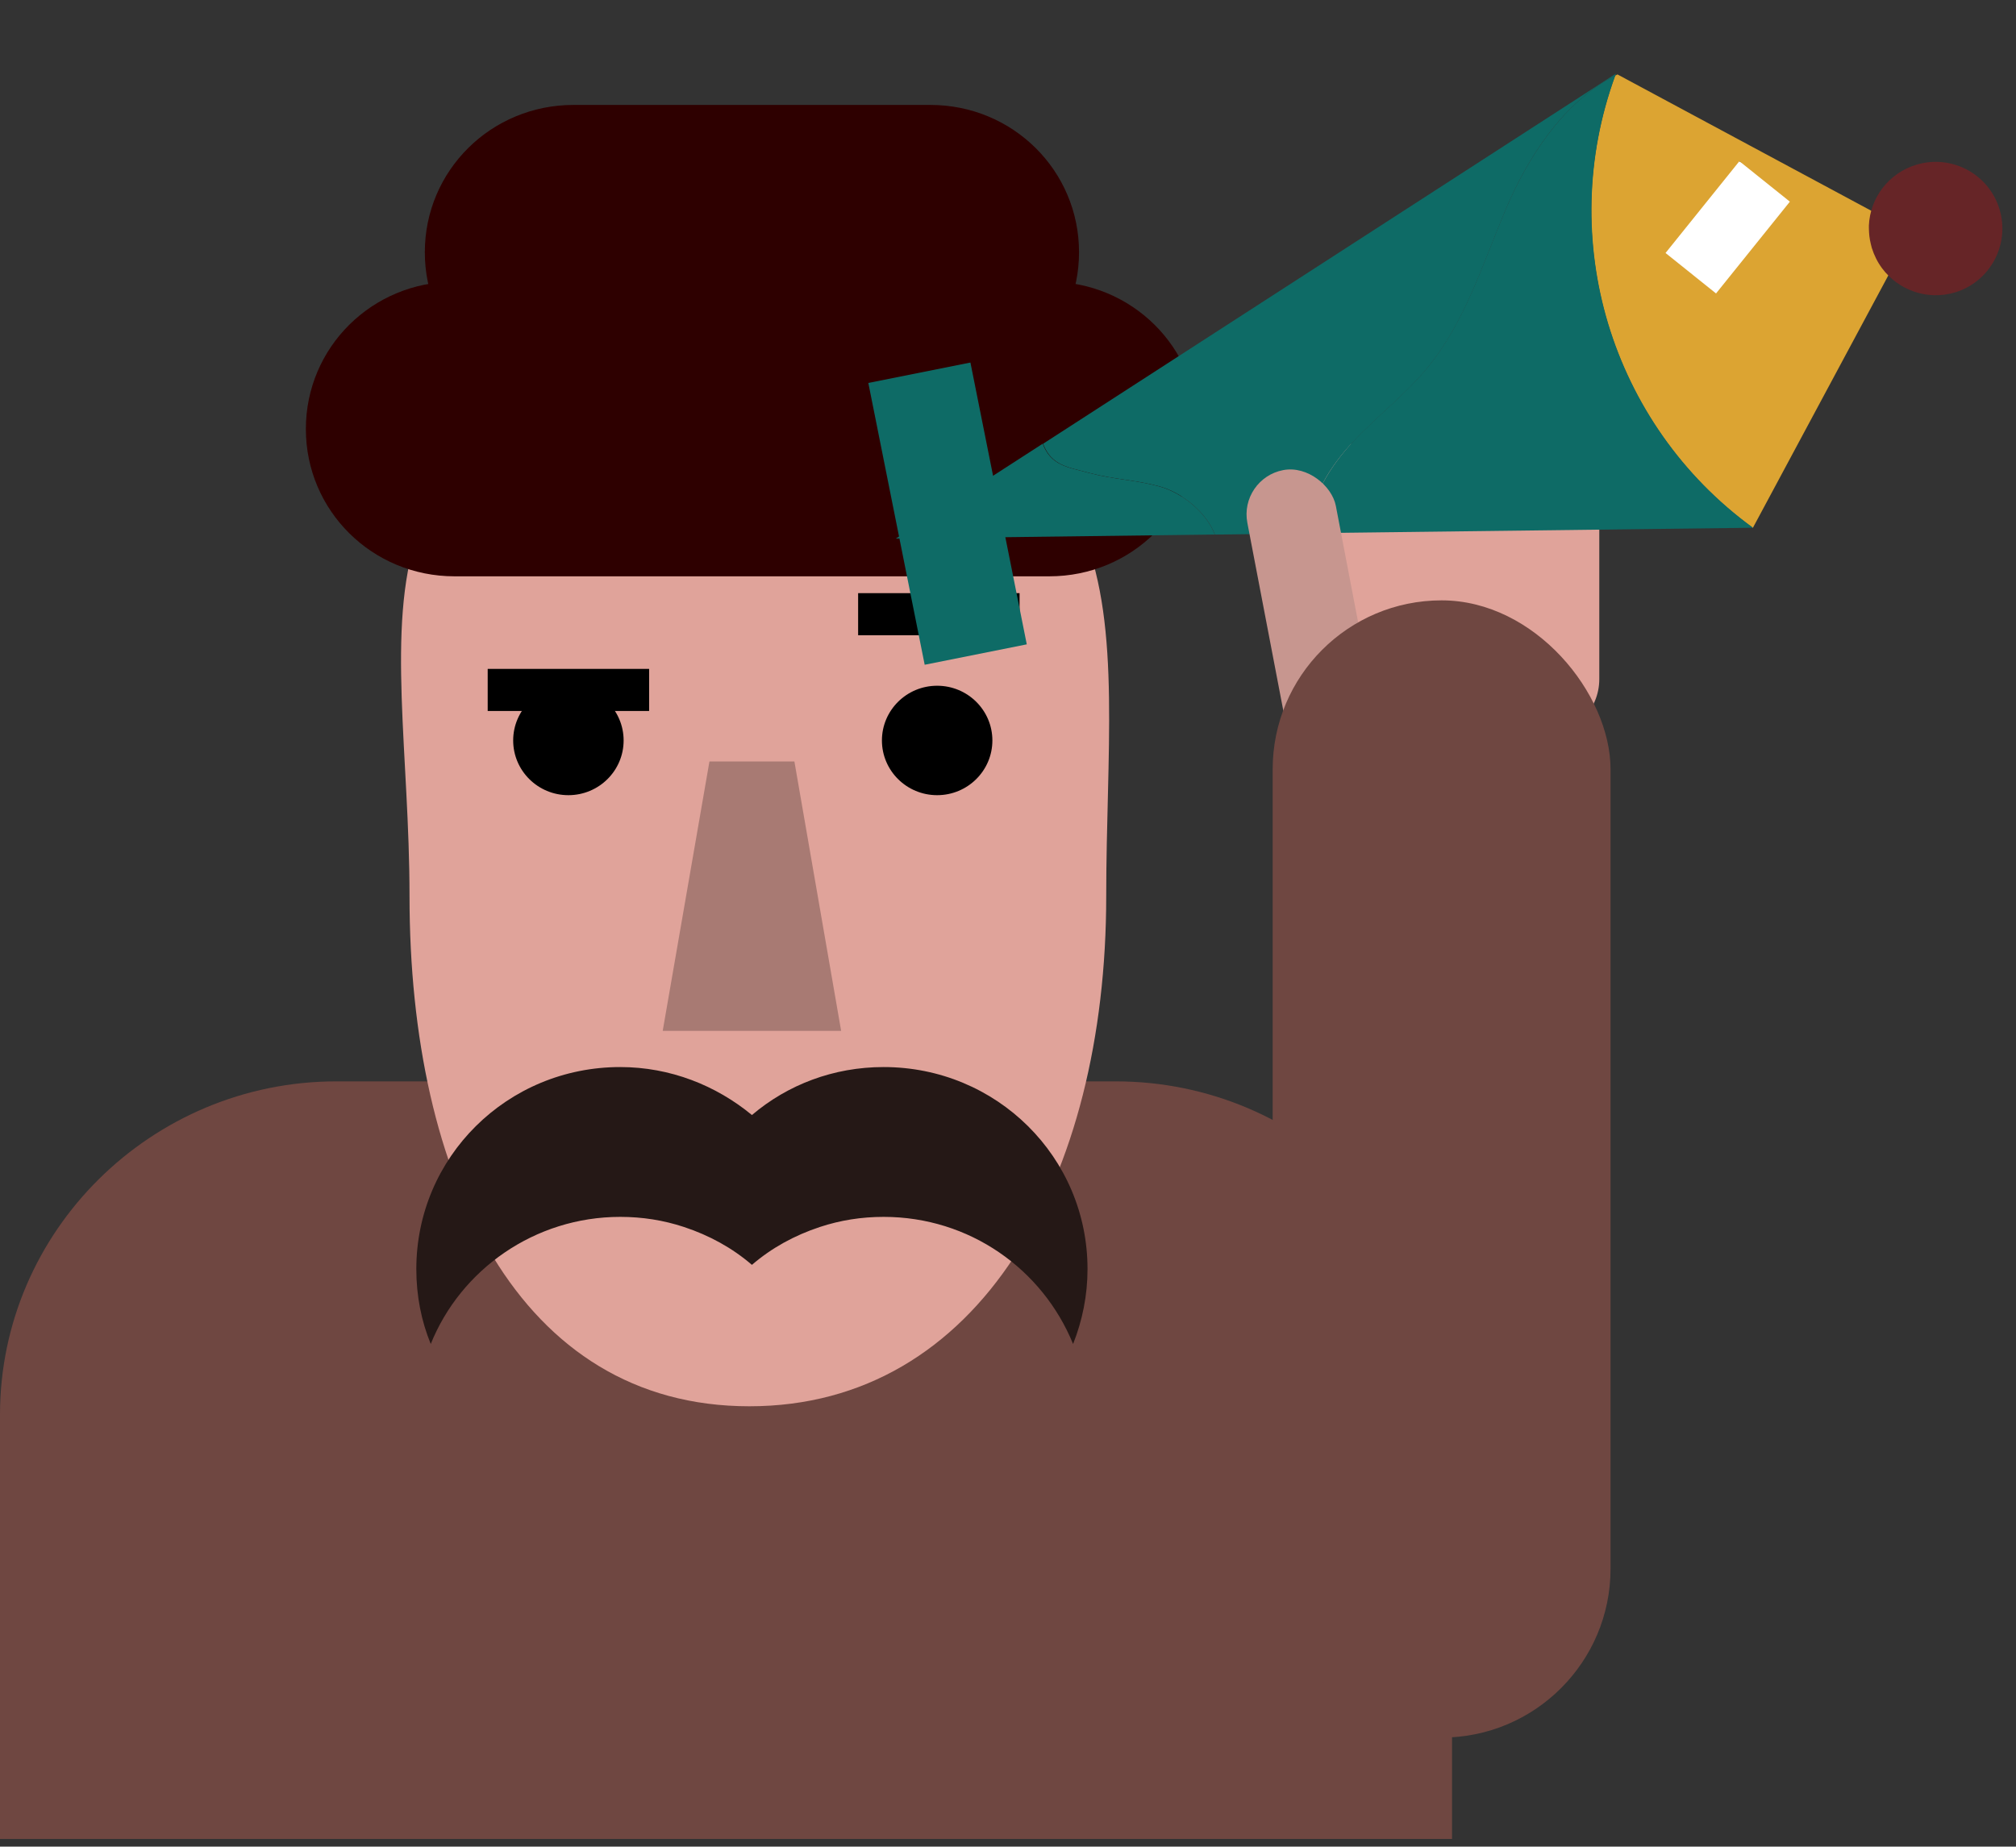 <svg width="179" height="164" viewBox="0 0 179 164" fill="none" xmlns="http://www.w3.org/2000/svg">
<rect x="0" y="0" width="179" height="164" fill="#333333" stroke="none"/>
<path d="M151.271 12.876L145.384 25.609L155.233 30.163L161.12 17.43L151.271 12.876Z" fill="white"/>
<rect x="116" y="39.319" width="26" height="26" rx="5" fill="#E0A39A"/>
<g clip-path="url(#clip0)">
<path d="M129 163.32H0V125.642C0 109.345 13.428 96.038 29.874 96.038H99.051C115.572 96.038 128.925 109.345 128.925 125.642V163.32H129Z" fill="#6F4741"/>
<path d="M98.221 79.591C98.221 104.635 86.98 124.894 66.537 124.894C46.093 124.894 36.361 104.635 36.361 79.591C36.361 54.547 28.063 34.288 66.537 34.288C103.501 34.288 98.221 54.547 98.221 79.591Z" fill="#E0A39A"/>
<path d="M50.468 70.621C53.176 70.621 55.371 68.445 55.371 65.762C55.371 63.078 53.176 60.902 50.468 60.902C47.76 60.902 45.565 63.078 45.565 65.762C45.565 68.445 47.76 70.621 50.468 70.621Z" fill="black"/>
<path d="M83.209 70.621C85.917 70.621 88.113 68.445 88.113 65.762C88.113 63.078 85.917 60.902 83.209 60.902C80.501 60.902 78.306 63.078 78.306 65.762C78.306 68.445 80.501 70.621 83.209 70.621Z" fill="black"/>
<path d="M74.684 91.552H58.842L62.991 67.63H70.535L74.684 91.552Z" fill="#A87A73"/>
<path d="M78.456 94.767C74.005 94.767 69.931 96.337 66.763 99.028C63.595 96.411 59.521 94.767 55.07 94.767C45.037 94.767 36.965 102.766 36.965 112.708C36.965 115.101 37.417 117.343 38.247 119.362C40.888 112.783 47.451 108.073 55.07 108.073C57.032 108.073 58.917 108.372 60.728 108.97C62.991 109.718 65.028 110.839 66.763 112.335C68.498 110.839 70.535 109.718 72.798 108.97C74.609 108.372 76.495 108.073 78.456 108.073C86.075 108.073 92.563 112.708 95.279 119.362C96.109 117.269 96.561 115.026 96.561 112.708C96.561 102.766 88.489 94.767 78.456 94.767Z" fill="#251816"/>
<path d="M93.167 25.019H40.36C33.042 25.019 27.158 30.85 27.158 38.101C27.158 45.352 33.042 51.184 40.36 51.184H93.167C100.485 51.184 106.369 45.352 106.369 38.101C106.369 30.85 100.485 25.019 93.167 25.019Z" fill="#2E0000"/>
<path d="M82.606 9.319H50.922C43.604 9.319 37.72 15.15 37.72 22.402C37.72 29.653 43.604 35.484 50.922 35.484H82.606C89.923 35.484 95.807 29.653 95.807 22.402C95.807 15.15 89.923 9.319 82.606 9.319Z" fill="#2E0000"/>
<path d="M57.635 59.406H43.302V63.144H57.635V59.406Z" fill="black"/>
<path d="M90.527 52.679H76.193V56.417H90.527V52.679Z" fill="black"/>
</g>
<path d="M143.615 6.61C143.538 6.652 143.481 6.68 143.403 6.722C140.755 13.985 140.649 21.705 142.769 28.754C144.916 35.859 149.309 42.279 155.633 46.885L168.51 22.882C168.139 22.384 167.864 21.83 167.669 21.216C167.613 20.995 167.556 20.774 167.517 20.556C167.448 20.173 167.434 19.781 167.434 19.408L143.615 6.61ZM152.366 26.062L147.883 22.468L154.439 14.316L158.922 17.91L152.366 26.062Z" fill="#DCA432"/>
<path d="M143.483 6.538C143.459 6.588 143.431 6.655 143.424 6.707C138.828 9.04 135.653 13.938 133.65 18.705C131.619 23.538 130.04 28.685 126.708 32.709C124.749 35.087 122.26 36.962 120.16 39.213C118.065 41.429 116.264 44.309 116.211 47.37L107.875 47.476C107.146 45.526 104.957 43.736 102.942 43.196C100.929 42.638 98.811 42.562 96.813 42.025C94.798 41.485 93.36 41.365 92.614 39.412L143.483 6.538Z" fill="#0E6B66"/>
<path d="M143.423 6.707C140.775 13.97 140.668 21.69 142.788 28.739C144.935 35.845 149.328 42.265 155.652 46.87L116.213 47.353C116.264 44.309 118.082 41.431 120.162 39.196C122.262 36.945 124.751 35.07 126.71 32.692C130.045 28.651 131.624 23.503 133.652 18.687C135.649 13.956 138.827 9.04 143.423 6.707Z" fill="#0E6B66"/>
<path d="M107.858 47.474L79.544 47.829L92.579 39.408C93.326 41.361 94.763 41.48 96.778 42.02C98.794 42.561 100.912 42.637 102.907 43.192C104.94 43.734 107.129 45.524 107.858 47.474Z" fill="#0E6B66"/>
<rect x="110" y="42.504" width="8" height="26" rx="4" transform="rotate(-10.835 110 42.504)" fill="#C7968F"/>
<rect x="113" y="53.319" width="30" height="101" rx="15" fill="#6F4741"/>
<path d="M177.538 18.59C178.483 21.715 176.703 25.028 173.578 25.973C171.124 26.704 168.562 25.771 167.115 23.834C166.708 23.29 166.408 22.684 166.195 22.013C166.133 21.771 166.071 21.529 166.028 21.29C165.952 20.872 165.937 20.442 165.938 20.035C166.04 17.585 167.679 15.377 170.155 14.63C173.28 13.685 176.596 15.446 177.538 18.59Z" fill="#662527"/>
<rect x="77.099" y="34.012" width="9.244" height="25.521" transform="rotate(-11.306 77.099 34.012)" fill="#0E6B66"/>
<defs>
<clipPath id="clip0">
<rect width="129" height="154" fill="white" transform="translate(0 9.319)"/>
</clipPath>
</defs>
</svg>
